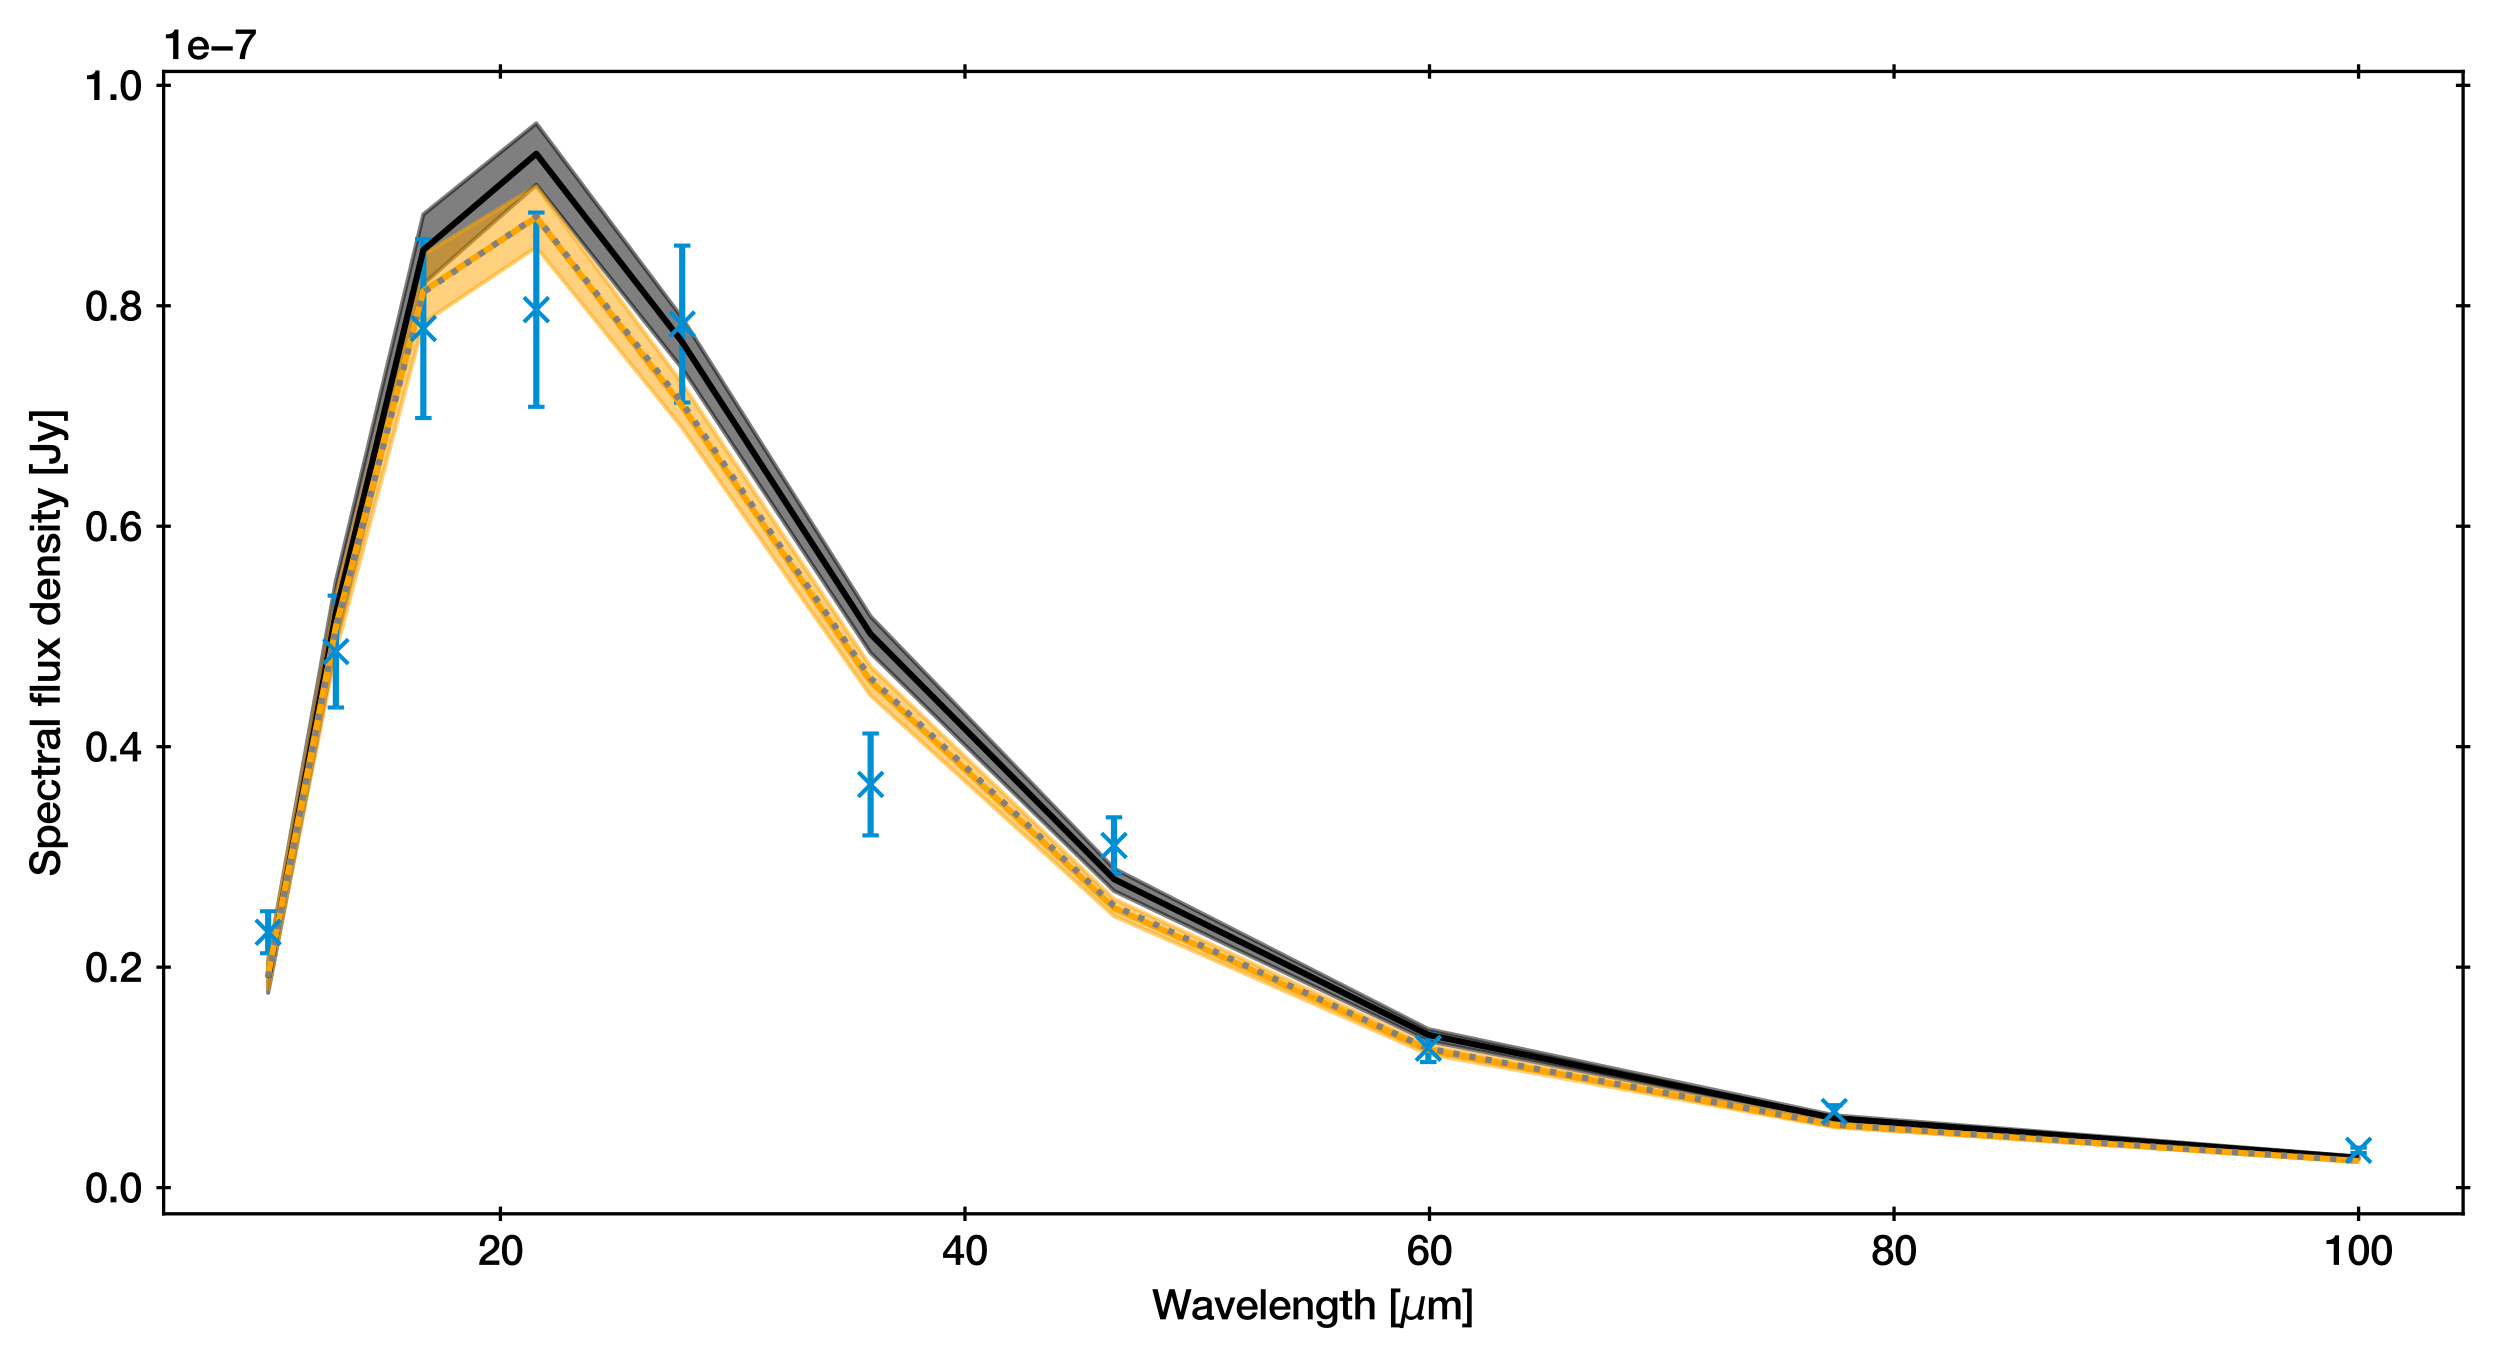 <?xml version="1.0" encoding="utf-8" standalone="no"?>
<!DOCTYPE svg PUBLIC "-//W3C//DTD SVG 1.1//EN"
  "http://www.w3.org/Graphics/SVG/1.1/DTD/svg11.dtd">
<svg xmlns:xlink="http://www.w3.org/1999/xlink" width="606.658pt" height="329.541pt" viewBox="0 0 606.658 329.541" xmlns="http://www.w3.org/2000/svg" version="1.1">
 <defs>
  <style type="text/css">*{stroke-linejoin: round; stroke-linecap: butt}</style>
 </defs>
 <g id="figure_1">
  <g id="patch_1">
   <path d="M -0 329.541 
L 606.658 329.541 
L 606.658 0 
L -0 0 
z
" style="fill: #ffffff"/>
  </g>
  <g id="axes_1">
   <g id="patch_2">
    <path d="M 39.708 294.541 
L 597.708 294.541 
L 597.708 17.341 
L 39.708 17.341 
z
" style="fill: #ffffff"/>
   </g>
   <g id="PolyCollection_1">
    <defs>
     <path id="m7bf1666a72" d="M 65.071 -96.474 
L 65.071 -88.628 
L 81.504 -173.526 
L 102.728 -260.632 
L 130.14 -284.688 
L 165.543 -240.114 
L 211.268 -171.084 
L 270.325 -113.347 
L 346.599 -76.909 
L 445.111 -57.498 
L 572.344 -48.254 
L 572.344 -48.874 
L 572.344 -48.874 
L 445.111 -58.894 
L 346.599 -79.813 
L 270.325 -118.797 
L 211.268 -179.958 
L 165.543 -252.402 
L 130.14 -299.6 
L 102.728 -277.511 
L 81.504 -188.534 
L 65.071 -96.474 
z
" style="stroke: #000000; stroke-opacity: 0.5"/>
    </defs>
    <g clip-path="url(#p786efbbd9a)">
     <use xlink:href="#m7bf1666a72" x="0" y="329.541" style="fill-opacity: 0.5; stroke: #000000; stroke-opacity: 0.5"/>
    </g>
   </g>
   <g id="PolyCollection_2">
    <defs>
     <path id="md95b427fed" d="M 65.071 -96.524 
L 65.071 -89.545 
L 81.504 -171.367 
L 102.728 -251.224 
L 130.14 -269.546 
L 165.543 -225.717 
L 211.268 -160.715 
L 270.325 -107.208 
L 346.599 -73.729 
L 445.111 -56.006 
L 572.344 -47.6 
L 572.344 -48.053 
L 572.344 -48.053 
L 445.111 -57.026 
L 346.599 -75.891 
L 270.325 -111.384 
L 211.268 -167.803 
L 165.543 -236.465 
L 130.14 -284.337 
L 102.728 -267.776 
L 81.504 -184.968 
L 65.071 -96.524 
z
" style="stroke: #ffa500; stroke-opacity: 0.5"/>
    </defs>
    <g clip-path="url(#p786efbbd9a)">
     <use xlink:href="#md95b427fed" x="0" y="329.541" style="fill: #ffa500; fill-opacity: 0.5; stroke: #ffa500; stroke-opacity: 0.5"/>
    </g>
   </g>
   <g id="matplotlib.axis_1">
    <g id="xtick_1">
     <g id="line2d_1">
      <defs>
       <path id="meb10ba98cc" d="M 0 1.75 
L 0 -1.75 
" style="stroke: #000000; stroke-width: 0.8"/>
      </defs>
      <g>
       <use xlink:href="#meb10ba98cc" x="121.435" y="294.541" style="stroke: #000000; stroke-width: 0.8"/>
      </g>
     </g>
     <g id="line2d_2">
      <g>
       <use xlink:href="#meb10ba98cc" x="121.435" y="17.341" style="stroke: #000000; stroke-width: 0.8"/>
      </g>
     </g>
     <g id="text_1">
      <!-- 20 -->
      <g transform="translate(115.876 306.931)scale(0.1 -0.1)">
       <defs>
        <path id="HelveticaNeue-Medium-32" d="M 3309 653 
L 1126 653 
C 1254 1050 1798 1325 2317 1683 
C 2829 2042 3315 2483 3315 3194 
C 3315 3770 2970 4570 1875 4570 
C 877 4570 333 3834 333 2842 
L 1062 2842 
C 1082 3469 1254 3962 1830 3962 
C 2458 3962 2592 3488 2586 3168 
C 2573 2470 1818 2118 1235 1696 
C 634 1293 256 736 250 0 
L 3309 0 
L 3309 653 
z
" transform="scale(0.016)"/>
        <path id="HelveticaNeue-Medium-30" d="M 1779 518 
C 1139 518 960 1306 960 2240 
C 960 3174 1139 3962 1779 3962 
C 2419 3962 2598 3174 2598 2240 
C 2598 1306 2419 518 1779 518 
z
M 1779 4570 
C 493 4570 230 3258 230 2240 
C 230 1222 493 -90 1779 -90 
C 3066 -90 3328 1222 3328 2240 
C 3328 3258 3066 4570 1779 4570 
z
" transform="scale(0.016)"/>
       </defs>
       <use xlink:href="#HelveticaNeue-Medium-32"/>
       <use xlink:href="#HelveticaNeue-Medium-30" x="55.6"/>
      </g>
     </g>
    </g>
    <g id="xtick_2">
     <g id="line2d_3">
      <g>
       <use xlink:href="#meb10ba98cc" x="234.162" y="294.541" style="stroke: #000000; stroke-width: 0.8"/>
      </g>
     </g>
     <g id="line2d_4">
      <g>
       <use xlink:href="#meb10ba98cc" x="234.162" y="17.341" style="stroke: #000000; stroke-width: 0.8"/>
      </g>
     </g>
     <g id="text_2">
      <!-- 40 -->
      <g transform="translate(228.603 306.931)scale(0.1 -0.1)">
       <defs>
        <path id="HelveticaNeue-Medium-34" d="M 3341 1638 
L 2765 1638 
L 2765 4480 
L 2074 4480 
L 154 1786 
L 154 1062 
L 2074 1062 
L 2074 0 
L 2765 0 
L 2765 1062 
L 3341 1062 
L 3341 1638 
z
M 2061 3610 
L 2074 3610 
L 2074 1638 
L 717 1638 
L 2061 3610 
z
" transform="scale(0.016)"/>
       </defs>
       <use xlink:href="#HelveticaNeue-Medium-34"/>
       <use xlink:href="#HelveticaNeue-Medium-30" x="55.6"/>
      </g>
     </g>
    </g>
    <g id="xtick_3">
     <g id="line2d_5">
      <g>
       <use xlink:href="#meb10ba98cc" x="346.89" y="294.541" style="stroke: #000000; stroke-width: 0.8"/>
      </g>
     </g>
     <g id="line2d_6">
      <g>
       <use xlink:href="#meb10ba98cc" x="346.89" y="17.341" style="stroke: #000000; stroke-width: 0.8"/>
      </g>
     </g>
     <g id="text_3">
      <!-- 60 -->
      <g transform="translate(341.33 306.931)scale(0.1 -0.1)">
       <defs>
        <path id="HelveticaNeue-Medium-36" d="M 1824 518 
C 1293 518 1018 966 1018 1453 
C 1018 1946 1293 2368 1824 2368 
C 2349 2368 2611 1933 2611 1453 
C 2611 973 2349 518 1824 518 
z
M 3258 3347 
C 3219 4077 2618 4570 1907 4570 
C 640 4570 218 3322 218 2253 
C 218 947 531 -90 1850 -90 
C 2746 -90 3341 570 3341 1440 
C 3341 2298 2816 2944 1926 2944 
C 1530 2944 1158 2765 960 2413 
L 947 2426 
C 992 3014 1082 3962 1875 3962 
C 2253 3962 2496 3712 2528 3347 
L 3258 3347 
z
" transform="scale(0.016)"/>
       </defs>
       <use xlink:href="#HelveticaNeue-Medium-36"/>
       <use xlink:href="#HelveticaNeue-Medium-30" x="55.6"/>
      </g>
     </g>
    </g>
    <g id="xtick_4">
     <g id="line2d_7">
      <g>
       <use xlink:href="#meb10ba98cc" x="459.617" y="294.541" style="stroke: #000000; stroke-width: 0.8"/>
      </g>
     </g>
     <g id="line2d_8">
      <g>
       <use xlink:href="#meb10ba98cc" x="459.617" y="17.341" style="stroke: #000000; stroke-width: 0.8"/>
      </g>
     </g>
     <g id="text_4">
      <!-- 80 -->
      <g transform="translate(454.058 306.931)scale(0.1 -0.1)">
       <defs>
        <path id="HelveticaNeue-Medium-38" d="M 1779 486 
C 1293 486 928 794 928 1318 
C 928 1811 1293 2106 1779 2106 
C 2266 2106 2630 1811 2630 1318 
C 2630 794 2266 486 1779 486 
z
M 1779 -90 
C 2688 -90 3360 442 3360 1318 
C 3360 1882 3040 2285 2541 2413 
L 2541 2426 
C 2944 2579 3174 2912 3174 3347 
C 3174 4109 2669 4570 1779 4570 
C 890 4570 384 4109 384 3347 
C 384 2912 614 2579 1018 2426 
L 1018 2413 
C 518 2285 198 1882 198 1318 
C 198 442 870 -90 1779 -90 
z
M 1779 3994 
C 2170 3994 2483 3750 2483 3309 
C 2483 2886 2182 2650 1779 2650 
C 1376 2650 1075 2886 1075 3309 
C 1075 3750 1389 3994 1779 3994 
z
" transform="scale(0.016)"/>
       </defs>
       <use xlink:href="#HelveticaNeue-Medium-38"/>
       <use xlink:href="#HelveticaNeue-Medium-30" x="55.6"/>
      </g>
     </g>
    </g>
    <g id="xtick_5">
     <g id="line2d_9">
      <g>
       <use xlink:href="#meb10ba98cc" x="572.344" y="294.541" style="stroke: #000000; stroke-width: 0.8"/>
      </g>
     </g>
     <g id="line2d_10">
      <g>
       <use xlink:href="#meb10ba98cc" x="572.344" y="17.341" style="stroke: #000000; stroke-width: 0.8"/>
      </g>
     </g>
     <g id="text_5">
      <!-- 100 -->
      <g transform="translate(564.005 306.931)scale(0.1 -0.1)">
       <defs>
        <path id="HelveticaNeue-Medium-31" d="M 339 3162 
L 1440 3162 
L 1440 0 
L 2240 0 
L 2240 4480 
L 1645 4480 
C 1536 3942 954 3731 339 3738 
L 339 3162 
z
" transform="scale(0.016)"/>
       </defs>
       <use xlink:href="#HelveticaNeue-Medium-31"/>
       <use xlink:href="#HelveticaNeue-Medium-30" x="55.6"/>
       <use xlink:href="#HelveticaNeue-Medium-30" x="111.2"/>
      </g>
     </g>
    </g>
    <g id="text_6">
     <!-- Wavelength [$\mu$m] -->
     <g transform="translate(279.558 320.241)scale(0.1 -0.1)">
      <defs>
       <path id="HelveticaNeue-Medium-57" d="M 1242 0 
L 2067 0 
L 3002 3494 
L 3014 3494 
L 3930 0 
L 4742 0 
L 6003 4570 
L 5190 4570 
L 4339 1075 
L 4326 1075 
L 3430 4570 
L 2611 4570 
L 1690 1075 
L 1677 1075 
L 851 4570 
L 38 4570 
L 1242 0 
z
" transform="scale(0.016)"/>
       <path id="HelveticaNeue-Medium-61" d="M 2426 1114 
C 2426 653 1926 486 1606 486 
C 1350 486 934 582 934 909 
C 934 1293 1216 1408 1530 1459 
C 1850 1517 2202 1510 2426 1658 
L 2426 1114 
z
M 3155 2438 
C 3155 3136 2477 3398 1830 3398 
C 1101 3398 378 3149 326 2298 
L 1056 2298 
C 1088 2656 1376 2822 1786 2822 
C 2080 2822 2470 2752 2470 2374 
C 2470 1946 2003 2003 1478 1907 
C 864 1837 205 1702 205 877 
C 205 230 742 -90 1338 -90 
C 1728 -90 2195 32 2483 314 
C 2541 13 2752 -90 3046 -90 
C 3168 -90 3398 -45 3507 -6 
L 3507 499 
C 3430 486 3373 486 3328 486 
C 3194 486 3155 557 3155 736 
L 3155 2438 
z
" transform="scale(0.016)"/>
       <path id="HelveticaNeue-Medium-76" d="M 1261 0 
L 2080 0 
L 3264 3309 
L 2509 3309 
L 1702 768 
L 1690 768 
L 851 3309 
L 58 3309 
L 1261 0 
z
" transform="scale(0.016)"/>
       <path id="HelveticaNeue-Medium-65" d="M 3386 1466 
C 3507 2458 2867 3398 1824 3398 
C 838 3398 224 2592 224 1651 
C 224 634 806 -90 1843 -90 
C 2566 -90 3181 314 3341 1037 
L 2650 1037 
C 2522 672 2266 486 1843 486 
C 1235 486 954 947 954 1466 
L 3386 1466 
z
M 954 1946 
C 973 2438 1318 2822 1824 2822 
C 2317 2822 2630 2406 2656 1946 
L 954 1946 
z
" transform="scale(0.016)"/>
       <path id="HelveticaNeue-Medium-6c" d="M 403 0 
L 1133 0 
L 1133 4570 
L 403 4570 
L 403 0 
z
" transform="scale(0.016)"/>
       <path id="HelveticaNeue-Medium-6e" d="M 384 0 
L 1114 0 
L 1114 1952 
C 1114 2438 1427 2822 1914 2822 
C 2342 2822 2547 2598 2560 2080 
L 2560 0 
L 3290 0 
L 3290 2272 
C 3290 3014 2835 3398 2118 3398 
C 1683 3398 1306 3174 1088 2810 
L 1075 2822 
L 1075 3309 
L 384 3309 
L 384 0 
z
" transform="scale(0.016)"/>
       <path id="HelveticaNeue-Medium-67" d="M 1824 576 
C 1216 576 954 1126 954 1670 
C 954 2221 1178 2822 1824 2822 
C 2458 2822 2714 2298 2714 1728 
C 2714 1165 2470 576 1824 576 
z
M 3443 3309 
L 2714 3309 
L 2714 2854 
L 2701 2854 
C 2515 3226 2138 3398 1722 3398 
C 781 3398 224 2630 224 1741 
C 224 794 659 0 1709 0 
C 2118 0 2496 218 2701 582 
L 2714 582 
L 2714 77 
C 2714 -467 2451 -768 1862 -768 
C 1491 -768 1158 -698 1069 -282 
L 339 -282 
C 403 -1056 1152 -1312 1818 -1312 
C 2861 -1312 3443 -819 3443 173 
L 3443 3309 
z
" transform="scale(0.016)"/>
       <path id="HelveticaNeue-Medium-74" d="M 51 2765 
L 602 2765 
L 602 813 
C 614 262 755 -32 1517 -32 
C 1677 -32 1830 -6 1990 6 
L 1990 570 
C 1888 544 1786 544 1683 544 
C 1357 544 1331 698 1331 998 
L 1331 2765 
L 1990 2765 
L 1990 3309 
L 1331 3309 
L 1331 4301 
L 602 4301 
L 602 3309 
L 51 3309 
L 51 2765 
z
" transform="scale(0.016)"/>
       <path id="HelveticaNeue-Medium-68" d="M 384 0 
L 1114 0 
L 1114 1952 
C 1114 2438 1427 2822 1914 2822 
C 2342 2822 2547 2598 2560 2080 
L 2560 0 
L 3290 0 
L 3290 2272 
C 3290 3014 2835 3398 2118 3398 
C 1683 3398 1306 3174 1126 2874 
L 1114 2874 
L 1114 4570 
L 384 4570 
L 384 0 
z
" transform="scale(0.016)"/>
       <path id="HelveticaNeue-Medium-20" transform="scale(0.016)"/>
       <path id="HelveticaNeue-Medium-5b" d="M 461 -1222 
L 1888 -1222 
L 1888 -646 
L 1152 -646 
L 1152 4102 
L 1888 4102 
L 1888 4678 
L 461 4678 
L 461 -1222 
z
" transform="scale(0.016)"/>
       <path id="DejaVuSans-Oblique-3bc" d="M -84 -1331 
L 856 3500 
L 1434 3500 
L 1009 1322 
Q 997 1256 987 1175 
Q 978 1094 978 1013 
Q 978 722 1161 565 
Q 1344 409 1684 409 
Q 2147 409 2431 671 
Q 2716 934 2816 1459 
L 3213 3500 
L 3788 3500 
L 3266 809 
Q 3253 750 3248 706 
Q 3244 663 3244 628 
Q 3244 531 3283 486 
Q 3322 441 3406 441 
Q 3438 441 3492 456 
Q 3547 472 3647 513 
L 3559 50 
Q 3422 -19 3297 -55 
Q 3172 -91 3053 -91 
Q 2847 -91 2730 40 
Q 2613 172 2613 403 
Q 2438 153 2195 31 
Q 1953 -91 1625 -91 
Q 1334 -91 1117 43 
Q 900 178 831 397 
L 494 -1331 
L -84 -1331 
z
" transform="scale(0.016)"/>
       <path id="HelveticaNeue-Medium-6d" d="M 384 0 
L 1114 0 
L 1114 1965 
C 1114 2515 1459 2822 1837 2822 
C 2278 2822 2419 2579 2419 2125 
L 2419 0 
L 3149 0 
L 3149 1939 
C 3149 2496 3360 2822 3853 2822 
C 4422 2822 4454 2458 4454 1933 
L 4454 0 
L 5184 0 
L 5184 2285 
C 5184 3091 4774 3398 4077 3398 
C 3597 3398 3283 3187 3040 2848 
C 2893 3226 2515 3398 2112 3398 
C 1587 3398 1312 3174 1094 2848 
L 1075 2848 
L 1075 3309 
L 384 3309 
L 384 0 
z
" transform="scale(0.016)"/>
       <path id="HelveticaNeue-Medium-5d" d="M 1434 4678 
L 6 4678 
L 6 4102 
L 742 4102 
L 742 -646 
L 6 -646 
L 6 -1222 
L 1434 -1222 
L 1434 4678 
z
" transform="scale(0.016)"/>
      </defs>
      <use xlink:href="#HelveticaNeue-Medium-57" transform="translate(0 0.906)"/>
      <use xlink:href="#HelveticaNeue-Medium-61" transform="translate(94.4 0.906)"/>
      <use xlink:href="#HelveticaNeue-Medium-76" transform="translate(150 0.906)"/>
      <use xlink:href="#HelveticaNeue-Medium-65" transform="translate(201.9 0.906)"/>
      <use xlink:href="#HelveticaNeue-Medium-6c" transform="translate(257.5 0.906)"/>
      <use xlink:href="#HelveticaNeue-Medium-65" transform="translate(281.6 0.906)"/>
      <use xlink:href="#HelveticaNeue-Medium-6e" transform="translate(337.2 0.906)"/>
      <use xlink:href="#HelveticaNeue-Medium-67" transform="translate(394.6 0.906)"/>
      <use xlink:href="#HelveticaNeue-Medium-74" transform="translate(453.9 0.906)"/>
      <use xlink:href="#HelveticaNeue-Medium-68" transform="translate(487.2 0.906)"/>
      <use xlink:href="#HelveticaNeue-Medium-20" transform="translate(544.6 0.906)"/>
      <use xlink:href="#HelveticaNeue-Medium-5b" transform="translate(572.4 0.906)"/>
      <use xlink:href="#DejaVuSans-Oblique-3bc" transform="translate(602 0.906)"/>
      <use xlink:href="#HelveticaNeue-Medium-6d" transform="translate(665.623 0.906)"/>
      <use xlink:href="#HelveticaNeue-Medium-5d" transform="translate(752.623 0.906)"/>
     </g>
    </g>
   </g>
   <g id="matplotlib.axis_2">
    <g id="ytick_1">
     <g id="line2d_11">
      <defs>
       <path id="mb09fb2cdf4" d="M 1.75 0 
L -1.75 -0 
" style="stroke: #000000; stroke-width: 0.8"/>
      </defs>
      <g>
       <use xlink:href="#mb09fb2cdf4" x="39.708" y="288.192" style="stroke: #000000; stroke-width: 0.8"/>
      </g>
     </g>
     <g id="line2d_12">
      <g>
       <use xlink:href="#mb09fb2cdf4" x="597.708" y="288.192" style="stroke: #000000; stroke-width: 0.8"/>
      </g>
     </g>
     <g id="text_7">
      <!-- 0.0 -->
      <g transform="translate(20.559 291.763)scale(0.1 -0.1)">
       <defs>
        <path id="HelveticaNeue-Medium-2e" d="M 442 0 
L 1331 0 
L 1331 864 
L 442 864 
L 442 0 
z
" transform="scale(0.016)"/>
       </defs>
       <use xlink:href="#HelveticaNeue-Medium-30"/>
       <use xlink:href="#HelveticaNeue-Medium-2e" x="55.6"/>
       <use xlink:href="#HelveticaNeue-Medium-30" x="83.4"/>
      </g>
     </g>
    </g>
    <g id="ytick_2">
     <g id="line2d_13">
      <g>
       <use xlink:href="#mb09fb2cdf4" x="39.708" y="234.695" style="stroke: #000000; stroke-width: 0.8"/>
      </g>
     </g>
     <g id="line2d_14">
      <g>
       <use xlink:href="#mb09fb2cdf4" x="597.708" y="234.695" style="stroke: #000000; stroke-width: 0.8"/>
      </g>
     </g>
     <g id="text_8">
      <!-- 0.2 -->
      <g transform="translate(20.559 238.265)scale(0.1 -0.1)">
       <use xlink:href="#HelveticaNeue-Medium-30"/>
       <use xlink:href="#HelveticaNeue-Medium-2e" x="55.6"/>
       <use xlink:href="#HelveticaNeue-Medium-32" x="83.4"/>
      </g>
     </g>
    </g>
    <g id="ytick_3">
     <g id="line2d_15">
      <g>
       <use xlink:href="#mb09fb2cdf4" x="39.708" y="181.197" style="stroke: #000000; stroke-width: 0.8"/>
      </g>
     </g>
     <g id="line2d_16">
      <g>
       <use xlink:href="#mb09fb2cdf4" x="597.708" y="181.197" style="stroke: #000000; stroke-width: 0.8"/>
      </g>
     </g>
     <g id="text_9">
      <!-- 0.4 -->
      <g transform="translate(20.559 184.767)scale(0.1 -0.1)">
       <use xlink:href="#HelveticaNeue-Medium-30"/>
       <use xlink:href="#HelveticaNeue-Medium-2e" x="55.6"/>
       <use xlink:href="#HelveticaNeue-Medium-34" x="83.4"/>
      </g>
     </g>
    </g>
    <g id="ytick_4">
     <g id="line2d_17">
      <g>
       <use xlink:href="#mb09fb2cdf4" x="39.708" y="127.699" style="stroke: #000000; stroke-width: 0.8"/>
      </g>
     </g>
     <g id="line2d_18">
      <g>
       <use xlink:href="#mb09fb2cdf4" x="597.708" y="127.699" style="stroke: #000000; stroke-width: 0.8"/>
      </g>
     </g>
     <g id="text_10">
      <!-- 0.6 -->
      <g transform="translate(20.559 131.27)scale(0.1 -0.1)">
       <use xlink:href="#HelveticaNeue-Medium-30"/>
       <use xlink:href="#HelveticaNeue-Medium-2e" x="55.6"/>
       <use xlink:href="#HelveticaNeue-Medium-36" x="83.4"/>
      </g>
     </g>
    </g>
    <g id="ytick_5">
     <g id="line2d_19">
      <g>
       <use xlink:href="#mb09fb2cdf4" x="39.708" y="74.202" style="stroke: #000000; stroke-width: 0.8"/>
      </g>
     </g>
     <g id="line2d_20">
      <g>
       <use xlink:href="#mb09fb2cdf4" x="597.708" y="74.202" style="stroke: #000000; stroke-width: 0.8"/>
      </g>
     </g>
     <g id="text_11">
      <!-- 0.8 -->
      <g transform="translate(20.559 77.772)scale(0.1 -0.1)">
       <use xlink:href="#HelveticaNeue-Medium-30"/>
       <use xlink:href="#HelveticaNeue-Medium-2e" x="55.6"/>
       <use xlink:href="#HelveticaNeue-Medium-38" x="83.4"/>
      </g>
     </g>
    </g>
    <g id="ytick_6">
     <g id="line2d_21">
      <g>
       <use xlink:href="#mb09fb2cdf4" x="39.708" y="20.704" style="stroke: #000000; stroke-width: 0.8"/>
      </g>
     </g>
     <g id="line2d_22">
      <g>
       <use xlink:href="#mb09fb2cdf4" x="597.708" y="20.704" style="stroke: #000000; stroke-width: 0.8"/>
      </g>
     </g>
     <g id="text_12">
      <!-- 1.0 -->
      <g transform="translate(20.559 24.274)scale(0.1 -0.1)">
       <use xlink:href="#HelveticaNeue-Medium-31"/>
       <use xlink:href="#HelveticaNeue-Medium-2e" x="55.6"/>
       <use xlink:href="#HelveticaNeue-Medium-30" x="83.4"/>
      </g>
     </g>
    </g>
    <g id="text_13">
     <!-- Spectral flux density [Jy] -->
     <g transform="translate(14.509 212.713)rotate(-90)scale(0.1 -0.1)">
      <defs>
       <path id="HelveticaNeue-Medium-53" d="M 211 1523 
C 230 390 1075 -109 2118 -109 
C 3027 -109 3936 301 3936 1325 
C 3936 1798 3648 2310 3046 2490 
C 2810 2560 1798 2822 1728 2842 
C 1402 2931 1184 3110 1184 3430 
C 1184 3891 1651 4026 2022 4026 
C 2573 4026 2970 3808 3008 3219 
L 3808 3219 
C 3808 4173 3008 4678 2054 4678 
C 1229 4678 384 4250 384 3334 
C 384 2861 614 2387 1395 2176 
C 2022 2003 2438 1920 2758 1798 
C 2944 1728 3136 1587 3136 1235 
C 3136 890 2874 544 2170 544 
C 1530 544 1011 819 1011 1523 
L 211 1523 
z
" transform="scale(0.016)"/>
       <path id="HelveticaNeue-Medium-70" d="M 2950 1651 
C 2950 1075 2701 486 2035 486 
C 1446 486 1107 986 1107 1651 
C 1107 2355 1421 2822 2035 2822 
C 2637 2822 2950 2253 2950 1651 
z
M 403 -1222 
L 1133 -1222 
L 1133 429 
L 1146 429 
C 1376 64 1830 -90 2253 -90 
C 3232 -90 3680 749 3680 1638 
C 3680 2605 3174 3398 2131 3398 
C 1709 3398 1312 3238 1107 2861 
L 1094 2861 
L 1094 3309 
L 403 3309 
L 403 -1222 
z
" transform="scale(0.016)"/>
       <path id="HelveticaNeue-Medium-63" d="M 3347 2202 
C 3277 3014 2624 3398 1856 3398 
C 768 3398 224 2618 224 1619 
C 224 646 794 -90 1830 -90 
C 2682 -90 3213 384 3347 1242 
L 2618 1242 
C 2547 768 2253 486 1830 486 
C 1197 486 954 1069 954 1619 
C 954 2624 1485 2822 1862 2822 
C 2266 2822 2560 2605 2618 2202 
L 3347 2202 
z
" transform="scale(0.016)"/>
       <path id="HelveticaNeue-Medium-72" d="M 384 0 
L 1114 0 
L 1114 1574 
C 1114 2304 1510 2707 2010 2707 
C 2112 2707 2221 2688 2323 2675 
L 2323 3379 
C 2259 3386 2214 3398 2048 3398 
C 1600 3398 1165 3021 1082 2669 
L 1069 2669 
L 1069 3309 
L 384 3309 
L 384 0 
z
" transform="scale(0.016)"/>
       <path id="HelveticaNeue-Medium-66" d="M 58 2765 
L 602 2765 
L 602 0 
L 1331 0 
L 1331 2765 
L 1952 2765 
L 1952 3309 
L 1331 3309 
L 1331 3648 
C 1331 3923 1491 3994 1690 3994 
C 1837 3994 1933 3981 2029 3955 
L 2029 4525 
C 1914 4557 1747 4570 1517 4570 
C 1043 4570 602 4429 602 3584 
L 602 3309 
L 58 3309 
L 58 2765 
z
" transform="scale(0.016)"/>
       <path id="HelveticaNeue-Medium-75" d="M 3290 3309 
L 2560 3309 
L 2560 1389 
C 2560 877 2355 486 1747 486 
C 1350 486 1114 698 1114 1280 
L 1114 3309 
L 384 3309 
L 384 1210 
C 384 346 755 -90 1619 -90 
C 1984 -90 2381 128 2560 461 
L 2573 461 
L 2573 0 
L 3290 0 
L 3290 3309 
z
" transform="scale(0.016)"/>
       <path id="HelveticaNeue-Medium-78" d="M 26 0 
L 883 0 
L 1696 1222 
L 2534 0 
L 3411 0 
L 2144 1779 
L 3270 3309 
L 2426 3309 
L 1702 2291 
L 1011 3309 
L 128 3309 
L 1274 1741 
L 26 0 
z
" transform="scale(0.016)"/>
       <path id="HelveticaNeue-Medium-64" d="M 954 1619 
C 954 2214 1197 2822 1882 2822 
C 2445 2822 2797 2387 2797 1658 
C 2797 1082 2522 486 1869 486 
C 1235 486 954 1050 954 1619 
z
M 3501 4570 
L 2771 4570 
L 2771 2880 
L 2758 2880 
C 2534 3245 2074 3398 1658 3398 
C 934 3398 224 2874 224 1677 
C 224 685 730 -90 1773 -90 
C 2189 -90 2605 70 2797 448 
L 2810 448 
L 2810 0 
L 3501 0 
L 3501 4570 
z
" transform="scale(0.016)"/>
       <path id="HelveticaNeue-Medium-73" d="M 205 1062 
C 218 282 838 -90 1670 -90 
C 2355 -90 3149 198 3149 986 
C 3149 1638 2611 1830 2080 1952 
C 1542 2074 1005 2125 1005 2483 
C 1005 2771 1395 2822 1606 2822 
C 1926 2822 2214 2726 2278 2381 
L 3040 2381 
C 2950 3117 2336 3398 1658 3398 
C 1056 3398 275 3174 275 2451 
C 275 1779 800 1587 1338 1472 
C 1869 1350 2400 1306 2419 922 
C 2438 544 1958 486 1683 486 
C 1293 486 973 640 934 1062 
L 205 1062 
z
" transform="scale(0.016)"/>
       <path id="HelveticaNeue-Medium-69" d="M 403 0 
L 1133 0 
L 1133 3309 
L 403 3309 
L 403 0 
z
M 403 3878 
L 1133 3878 
L 1133 4570 
L 403 4570 
L 403 3878 
z
" transform="scale(0.016)"/>
       <path id="HelveticaNeue-Medium-79" d="M 1274 13 
L 1190 -243 
C 1101 -525 1018 -704 678 -704 
C 563 -704 448 -678 333 -659 
L 333 -1274 
C 499 -1299 666 -1312 838 -1312 
C 1600 -1312 1773 -774 2010 -179 
L 3296 3309 
L 2534 3309 
L 1696 838 
L 1683 838 
L 819 3309 
L 19 3309 
L 1274 13 
z
" transform="scale(0.016)"/>
       <path id="HelveticaNeue-Medium-4a" d="M 2950 4570 
L 2150 4570 
L 2150 1427 
C 2150 858 2029 544 1510 544 
C 1024 544 883 845 883 1363 
L 883 1600 
L 83 1600 
L 83 1357 
C 83 525 480 -109 1446 -109 
C 2758 -109 2950 678 2950 1472 
L 2950 4570 
z
" transform="scale(0.016)"/>
      </defs>
      <use xlink:href="#HelveticaNeue-Medium-53"/>
      <use xlink:href="#HelveticaNeue-Medium-70" x="64.8"/>
      <use xlink:href="#HelveticaNeue-Medium-65" x="125.9"/>
      <use xlink:href="#HelveticaNeue-Medium-63" x="181.5"/>
      <use xlink:href="#HelveticaNeue-Medium-74" x="237.1"/>
      <use xlink:href="#HelveticaNeue-Medium-72" x="270.4"/>
      <use xlink:href="#HelveticaNeue-Medium-61" x="305.6"/>
      <use xlink:href="#HelveticaNeue-Medium-6c" x="361.2"/>
      <use xlink:href="#HelveticaNeue-Medium-20" x="385.3"/>
      <use xlink:href="#HelveticaNeue-Medium-66" x="413.1"/>
      <use xlink:href="#HelveticaNeue-Medium-6c" x="444.6"/>
      <use xlink:href="#HelveticaNeue-Medium-75" x="468.7"/>
      <use xlink:href="#HelveticaNeue-Medium-78" x="526.1"/>
      <use xlink:href="#HelveticaNeue-Medium-20" x="579.8"/>
      <use xlink:href="#HelveticaNeue-Medium-64" x="607.6"/>
      <use xlink:href="#HelveticaNeue-Medium-65" x="668.7"/>
      <use xlink:href="#HelveticaNeue-Medium-6e" x="724.3"/>
      <use xlink:href="#HelveticaNeue-Medium-73" x="781.7"/>
      <use xlink:href="#HelveticaNeue-Medium-69" x="833.6"/>
      <use xlink:href="#HelveticaNeue-Medium-74" x="857.7"/>
      <use xlink:href="#HelveticaNeue-Medium-79" x="891"/>
      <use xlink:href="#HelveticaNeue-Medium-20" x="942.9"/>
      <use xlink:href="#HelveticaNeue-Medium-5b" x="970.7"/>
      <use xlink:href="#HelveticaNeue-Medium-4a" x="1000.3"/>
      <use xlink:href="#HelveticaNeue-Medium-79" x="1054"/>
      <use xlink:href="#HelveticaNeue-Medium-5d" x="1105.9"/>
     </g>
    </g>
    <g id="text_14">
     <!-- 1e−7 -->
     <g transform="translate(39.708 14.341)scale(0.1 -0.1)">
      <defs>
       <path id="HelveticaNeue-Medium-2212" d="M 3533 1293 
L 3533 1946 
L 307 1946 
L 307 1293 
L 3533 1293 
z
" transform="scale(0.016)"/>
       <path id="HelveticaNeue-Medium-37" d="M 224 3827 
L 2547 3827 
C 1626 2790 915 1414 819 0 
L 1619 0 
C 1734 1619 2355 2816 3290 3872 
L 3290 4480 
L 224 4480 
L 224 3827 
z
" transform="scale(0.016)"/>
      </defs>
      <use xlink:href="#HelveticaNeue-Medium-31"/>
      <use xlink:href="#HelveticaNeue-Medium-65" x="55.6"/>
      <use xlink:href="#HelveticaNeue-Medium-2212" x="111.2"/>
      <use xlink:href="#HelveticaNeue-Medium-37" x="171.2"/>
     </g>
    </g>
   </g>
   <g id="LineCollection_1">
    <path d="M 65.071 231.326 
L 65.071 221.125 
" clip-path="url(#p786efbbd9a)" style="fill: none; stroke: #008fd5; stroke-width: 1.5"/>
    <path d="M 81.504 171.683 
L 81.504 144.542 
" clip-path="url(#p786efbbd9a)" style="fill: none; stroke: #008fd5; stroke-width: 1.5"/>
    <path d="M 102.728 101.45 
L 102.728 57.996 
" clip-path="url(#p786efbbd9a)" style="fill: none; stroke: #008fd5; stroke-width: 1.5"/>
    <path d="M 130.14 98.712 
L 130.14 51.581 
" clip-path="url(#p786efbbd9a)" style="fill: none; stroke: #008fd5; stroke-width: 1.5"/>
    <path d="M 165.543 97.68 
L 165.543 59.601 
" clip-path="url(#p786efbbd9a)" style="fill: none; stroke: #008fd5; stroke-width: 1.5"/>
    <path d="M 211.268 202.715 
L 211.268 177.992 
" clip-path="url(#p786efbbd9a)" style="fill: none; stroke: #008fd5; stroke-width: 1.5"/>
    <path d="M 270.325 212.016 
L 270.325 198.335 
" clip-path="url(#p786efbbd9a)" style="fill: none; stroke: #008fd5; stroke-width: 1.5"/>
    <path d="M 346.599 257.73 
L 346.599 250.984 
" clip-path="url(#p786efbbd9a)" style="fill: none; stroke: #008fd5; stroke-width: 1.5"/>
    <path d="M 445.111 271.257 
L 445.111 268.196 
" clip-path="url(#p786efbbd9a)" style="fill: none; stroke: #008fd5; stroke-width: 1.5"/>
    <path d="M 572.344 279.796 
L 572.344 278.488 
" clip-path="url(#p786efbbd9a)" style="fill: none; stroke: #008fd5; stroke-width: 1.5"/>
   </g>
   <g id="line2d_23">
    <defs>
     <path id="mf5bae8d3a3" d="M 2 0 
L -2 -0 
" style="stroke: #008fd5"/>
    </defs>
    <g clip-path="url(#p786efbbd9a)">
     <use xlink:href="#mf5bae8d3a3" x="65.071" y="231.326" style="fill: #008fd5; stroke: #008fd5"/>
     <use xlink:href="#mf5bae8d3a3" x="81.504" y="171.683" style="fill: #008fd5; stroke: #008fd5"/>
     <use xlink:href="#mf5bae8d3a3" x="102.728" y="101.45" style="fill: #008fd5; stroke: #008fd5"/>
     <use xlink:href="#mf5bae8d3a3" x="130.14" y="98.712" style="fill: #008fd5; stroke: #008fd5"/>
     <use xlink:href="#mf5bae8d3a3" x="165.543" y="97.68" style="fill: #008fd5; stroke: #008fd5"/>
     <use xlink:href="#mf5bae8d3a3" x="211.268" y="202.715" style="fill: #008fd5; stroke: #008fd5"/>
     <use xlink:href="#mf5bae8d3a3" x="270.325" y="212.016" style="fill: #008fd5; stroke: #008fd5"/>
     <use xlink:href="#mf5bae8d3a3" x="346.599" y="257.73" style="fill: #008fd5; stroke: #008fd5"/>
     <use xlink:href="#mf5bae8d3a3" x="445.111" y="271.257" style="fill: #008fd5; stroke: #008fd5"/>
     <use xlink:href="#mf5bae8d3a3" x="572.344" y="279.796" style="fill: #008fd5; stroke: #008fd5"/>
    </g>
   </g>
   <g id="line2d_24">
    <g clip-path="url(#p786efbbd9a)">
     <use xlink:href="#mf5bae8d3a3" x="65.071" y="221.125" style="fill: #008fd5; stroke: #008fd5"/>
     <use xlink:href="#mf5bae8d3a3" x="81.504" y="144.542" style="fill: #008fd5; stroke: #008fd5"/>
     <use xlink:href="#mf5bae8d3a3" x="102.728" y="57.996" style="fill: #008fd5; stroke: #008fd5"/>
     <use xlink:href="#mf5bae8d3a3" x="130.14" y="51.581" style="fill: #008fd5; stroke: #008fd5"/>
     <use xlink:href="#mf5bae8d3a3" x="165.543" y="59.601" style="fill: #008fd5; stroke: #008fd5"/>
     <use xlink:href="#mf5bae8d3a3" x="211.268" y="177.992" style="fill: #008fd5; stroke: #008fd5"/>
     <use xlink:href="#mf5bae8d3a3" x="270.325" y="198.335" style="fill: #008fd5; stroke: #008fd5"/>
     <use xlink:href="#mf5bae8d3a3" x="346.599" y="250.984" style="fill: #008fd5; stroke: #008fd5"/>
     <use xlink:href="#mf5bae8d3a3" x="445.111" y="268.196" style="fill: #008fd5; stroke: #008fd5"/>
     <use xlink:href="#mf5bae8d3a3" x="572.344" y="278.488" style="fill: #008fd5; stroke: #008fd5"/>
    </g>
   </g>
   <g id="line2d_25">
    <path d="M 65.071 237.221 
L 81.504 148.775 
L 102.728 60.663 
L 130.14 37.303 
L 165.543 82.984 
L 211.268 153.859 
L 270.325 213.331 
L 346.599 251.133 
L 445.111 271.333 
L 572.344 280.972 
" clip-path="url(#p786efbbd9a)" style="fill: none; stroke: #000000; stroke-width: 1.5"/>
   </g>
   <g id="line2d_26">
    <path d="M 65.071 236.583 
L 81.504 152.065 
L 102.728 70.639 
L 130.14 52.723 
L 165.543 98.582 
L 211.268 165.332 
L 270.325 220.34 
L 346.599 254.789 
L 445.111 273.056 
L 572.344 281.729 
" clip-path="url(#p786efbbd9a)" style="fill: none; stroke: #ffa500; stroke-width: 1.5"/>
   </g>
   <g id="line2d_27">
    <path d="M 65.071 237.185 
L 81.504 152.485 
L 102.728 70.922 
L 130.14 52.536 
L 165.543 97.793 
L 211.268 164.578 
L 270.325 219.786 
L 346.599 254.465 
L 445.111 272.89 
L 572.344 281.654 
" clip-path="url(#p786efbbd9a)" style="fill: none; stroke-dasharray: 1.5,2.475; stroke-dashoffset: 0; stroke: #808080; stroke-width: 1.5"/>
   </g>
   <g id="line2d_28">
    <defs>
     <path id="m9f9d96e5c1" d="M -3 3 
L 3 -3 
M -3 -3 
L 3 3 
" style="stroke: #008fd5"/>
    </defs>
    <g clip-path="url(#p786efbbd9a)">
     <use xlink:href="#m9f9d96e5c1" x="65.071" y="226.225" style="fill: #008fd5; stroke: #008fd5"/>
     <use xlink:href="#m9f9d96e5c1" x="81.504" y="158.112" style="fill: #008fd5; stroke: #008fd5"/>
     <use xlink:href="#m9f9d96e5c1" x="102.728" y="79.723" style="fill: #008fd5; stroke: #008fd5"/>
     <use xlink:href="#m9f9d96e5c1" x="130.14" y="75.146" style="fill: #008fd5; stroke: #008fd5"/>
     <use xlink:href="#m9f9d96e5c1" x="165.543" y="78.641" style="fill: #008fd5; stroke: #008fd5"/>
     <use xlink:href="#m9f9d96e5c1" x="211.268" y="190.354" style="fill: #008fd5; stroke: #008fd5"/>
     <use xlink:href="#m9f9d96e5c1" x="270.325" y="205.176" style="fill: #008fd5; stroke: #008fd5"/>
     <use xlink:href="#m9f9d96e5c1" x="346.599" y="254.357" style="fill: #008fd5; stroke: #008fd5"/>
     <use xlink:href="#m9f9d96e5c1" x="445.111" y="269.727" style="fill: #008fd5; stroke: #008fd5"/>
     <use xlink:href="#m9f9d96e5c1" x="572.344" y="279.142" style="fill: #008fd5; stroke: #008fd5"/>
    </g>
   </g>
   <g id="patch_3">
    <path d="M 39.708 294.541 
L 39.708 17.341 
" style="fill: none; stroke: #000000; stroke-width: 0.8; stroke-linejoin: miter; stroke-linecap: square"/>
   </g>
   <g id="patch_4">
    <path d="M 597.708 294.541 
L 597.708 17.341 
" style="fill: none; stroke: #000000; stroke-width: 0.8; stroke-linejoin: miter; stroke-linecap: square"/>
   </g>
   <g id="patch_5">
    <path d="M 39.708 294.541 
L 597.708 294.541 
" style="fill: none; stroke: #000000; stroke-width: 0.8; stroke-linejoin: miter; stroke-linecap: square"/>
   </g>
   <g id="patch_6">
    <path d="M 39.708 17.341 
L 597.708 17.341 
" style="fill: none; stroke: #000000; stroke-width: 0.8; stroke-linejoin: miter; stroke-linecap: square"/>
   </g>
  </g>
 </g>
 <defs>
  <clipPath id="p786efbbd9a">
   <rect x="39.708" y="17.341" width="558" height="277.2"/>
  </clipPath>
 </defs>
</svg>
